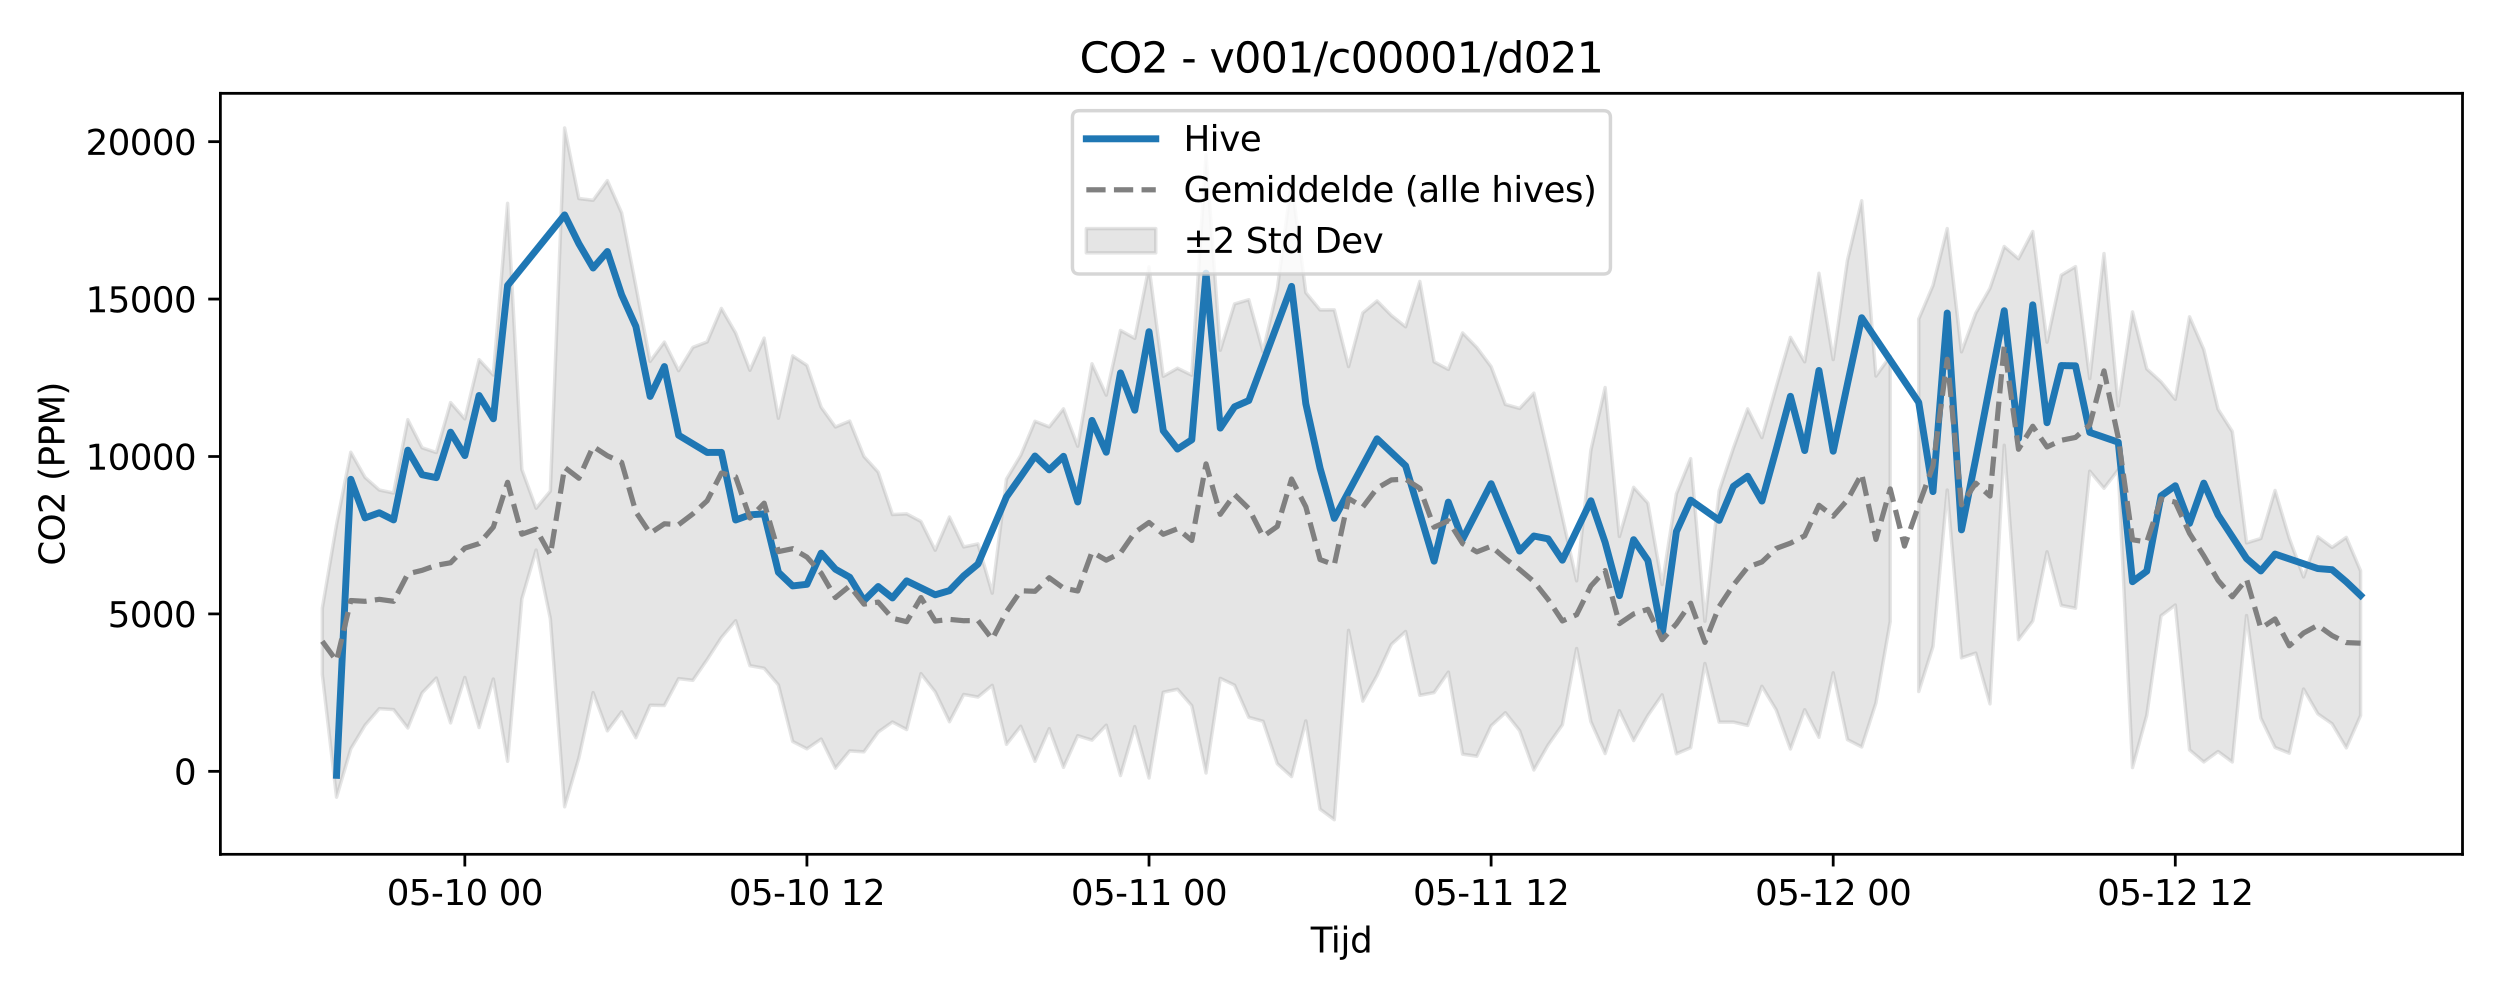 <?xml version="1.0" encoding="utf-8" standalone="no"?>
<!DOCTYPE svg PUBLIC "-//W3C//DTD SVG 1.1//EN"
  "http://www.w3.org/Graphics/SVG/1.1/DTD/svg11.dtd">
<svg xmlns:xlink="http://www.w3.org/1999/xlink" width="720pt" height="288pt" viewBox="0 0 720 288" xmlns="http://www.w3.org/2000/svg" version="1.1">
 <defs>
  <style type="text/css">*{stroke-linejoin: round; stroke-linecap: butt}</style>
 </defs>
 <g id="figure_1">
  <g id="patch_1">
   <path d="M 0 288 
L 720 288 
L 720 0 
L 0 0 
z
" style="fill: #ffffff"/>
  </g>
  <g id="axes_1">
   <g id="patch_2">
    <path d="M 63.47 246.04 
L 709.2 246.04 
L 709.2 26.88 
L 63.47 26.88 
z
" style="fill: #ffffff"/>
   </g>
   <g id="FillBetweenPolyCollection_1">
    <path d="M 92.821 175.195 
L 92.821 194.185 
L 96.926 229.594 
L 101.032 215.667 
L 105.137 208.863 
L 109.242 204.098 
L 113.347 204.361 
L 117.452 209.658 
L 121.557 199.555 
L 125.662 195.281 
L 129.767 208.207 
L 133.872 195.099 
L 137.977 209.536 
L 142.082 195.567 
L 146.187 219.257 
L 150.293 172.484 
L 154.398 158.407 
L 158.503 178.207 
L 162.608 232.361 
L 166.713 218.286 
L 170.818 199.471 
L 174.923 210.487 
L 179.028 205.017 
L 183.133 212.468 
L 187.238 203.106 
L 191.343 203.185 
L 195.449 195.447 
L 199.554 195.937 
L 203.659 189.976 
L 207.764 183.624 
L 211.869 178.768 
L 215.974 191.721 
L 220.079 192.463 
L 224.184 197.277 
L 228.289 213.544 
L 232.394 215.665 
L 236.499 212.857 
L 240.604 221.236 
L 244.71 216.265 
L 248.815 216.53 
L 252.92 210.839 
L 257.025 207.939 
L 261.13 210.115 
L 265.235 194.015 
L 269.34 199.264 
L 273.445 207.871 
L 277.55 200.01 
L 281.655 200.751 
L 285.76 197.375 
L 289.865 214.364 
L 293.971 209.163 
L 298.076 219.271 
L 302.181 209.851 
L 306.286 221.003 
L 310.391 211.886 
L 314.496 213.163 
L 318.601 208.86 
L 322.706 223.368 
L 326.811 209.249 
L 330.916 224.066 
L 335.021 199.365 
L 339.127 198.513 
L 343.232 203.251 
L 347.337 222.628 
L 351.442 195.365 
L 355.547 197.336 
L 359.652 206.604 
L 363.757 207.734 
L 367.862 219.959 
L 371.967 223.66 
L 376.072 207.626 
L 380.177 233.04 
L 384.282 236.078 
L 388.388 181.529 
L 392.493 201.931 
L 396.598 194.546 
L 400.703 185.602 
L 404.808 181.871 
L 408.913 200.253 
L 413.018 199.464 
L 417.123 193.571 
L 421.228 217.199 
L 425.333 217.785 
L 429.438 209.058 
L 433.543 205.268 
L 437.649 210.417 
L 441.754 221.758 
L 445.859 214.565 
L 449.964 208.74 
L 454.069 186.77 
L 458.174 207.835 
L 462.279 217.032 
L 466.384 204.704 
L 470.489 213.286 
L 474.594 206.048 
L 478.699 200.111 
L 482.805 217.102 
L 486.91 215.344 
L 491.015 191.087 
L 495.12 207.981 
L 499.225 207.966 
L 503.33 208.932 
L 507.435 197.657 
L 511.54 204.45 
L 515.645 215.707 
L 519.75 204.399 
L 523.855 212.35 
L 527.96 193.781 
L 532.066 213.014 
L 536.171 215.13 
L 540.276 202.403 
L 544.381 179.003 
L 544.381 102.608 
L 544.381 102.608 
L 540.276 108.29 
L 536.171 57.804 
L 532.066 74.961 
L 527.96 103.557 
L 523.855 78.692 
L 519.75 104.208 
L 515.645 97.157 
L 511.54 111.44 
L 507.435 126.029 
L 503.33 117.745 
L 499.225 129.04 
L 495.12 141.365 
L 491.015 178.916 
L 486.91 132.087 
L 482.805 142.21 
L 478.699 168.355 
L 474.594 144.908 
L 470.489 140.35 
L 466.384 154.51 
L 462.279 111.602 
L 458.174 129.672 
L 454.069 167.285 
L 449.964 148.924 
L 445.859 130.757 
L 441.754 113.226 
L 437.649 117.627 
L 433.543 116.474 
L 429.438 105.579 
L 425.333 100.092 
L 421.228 95.886 
L 417.123 106.397 
L 413.018 104.204 
L 408.913 81.051 
L 404.808 94.117 
L 400.703 90.829 
L 396.598 86.662 
L 392.493 90.097 
L 388.388 105.575 
L 384.282 89.247 
L 380.177 89.256 
L 376.072 84.273 
L 371.967 52.251 
L 367.862 83.271 
L 363.757 101.291 
L 359.652 86.315 
L 355.547 87.526 
L 351.442 100.869 
L 347.337 44.58 
L 343.232 108.055 
L 339.127 106.045 
L 335.021 108.369 
L 330.916 76.865 
L 326.811 97.435 
L 322.706 95.154 
L 318.601 113.8 
L 314.496 104.77 
L 310.391 128.516 
L 306.286 117.745 
L 302.181 122.935 
L 298.076 121.315 
L 293.971 131.121 
L 289.865 137.963 
L 285.76 170.825 
L 281.655 156.651 
L 277.55 157.519 
L 273.445 148.9 
L 269.34 158.468 
L 265.235 150.176 
L 261.13 147.989 
L 257.025 148.187 
L 252.92 135.977 
L 248.815 131.451 
L 244.71 121.26 
L 240.604 122.972 
L 236.499 117.28 
L 232.394 105.219 
L 228.289 102.502 
L 224.184 120.451 
L 220.079 97.367 
L 215.974 106.644 
L 211.869 95.911 
L 207.764 88.826 
L 203.659 98.461 
L 199.554 100.03 
L 195.449 106.748 
L 191.343 98.516 
L 187.238 104.077 
L 183.133 82.426 
L 179.028 61.318 
L 174.923 52.015 
L 170.818 57.677 
L 166.713 57.184 
L 162.608 36.842 
L 158.503 141.445 
L 154.398 146.374 
L 150.293 135.195 
L 146.187 58.552 
L 142.082 108.024 
L 137.977 103.575 
L 133.872 120.632 
L 129.767 115.945 
L 125.662 130.325 
L 121.557 128.958 
L 117.452 120.861 
L 113.347 141.991 
L 109.242 141.118 
L 105.137 137.495 
L 101.032 130.24 
L 96.926 151.084 
L 92.821 175.195 
z
" clip-path="url(#p64953ba062)" style="fill: #808080; fill-opacity: 0.2; stroke: #808080; stroke-opacity: 0.2"/>
    <path d="M 552.591 91.883 
L 552.591 199.17 
L 556.696 186.19 
L 560.801 141.128 
L 564.906 189.466 
L 569.011 188.092 
L 573.116 202.714 
L 577.221 128.236 
L 581.327 184.241 
L 585.432 178.859 
L 589.537 158.918 
L 593.642 174.359 
L 597.747 175.163 
L 601.852 135.7 
L 605.957 140.617 
L 610.062 135.306 
L 614.167 221.06 
L 618.272 205.974 
L 622.377 177.373 
L 626.483 174.248 
L 630.588 215.972 
L 634.693 219.449 
L 638.798 216.434 
L 642.903 219.458 
L 647.008 177.274 
L 651.113 206.784 
L 655.218 215.268 
L 659.323 216.918 
L 663.428 198.437 
L 667.533 205.583 
L 671.638 208.447 
L 675.744 215.383 
L 679.849 206.067 
L 679.849 164.404 
L 679.849 164.404 
L 675.744 154.756 
L 671.638 157.642 
L 667.533 154.59 
L 663.428 166.172 
L 659.323 155.062 
L 655.218 141.248 
L 651.113 155.093 
L 647.008 156.343 
L 642.903 124.278 
L 638.798 117.84 
L 634.693 100.673 
L 630.588 91.236 
L 626.483 114.99 
L 622.377 109.968 
L 618.272 106.241 
L 614.167 89.832 
L 610.062 116.894 
L 605.957 73.014 
L 601.852 109.034 
L 597.747 76.786 
L 593.642 79.249 
L 589.537 98.541 
L 585.432 66.668 
L 581.327 74.526 
L 577.221 70.989 
L 573.116 83.025 
L 569.011 90.221 
L 564.906 101.326 
L 560.801 65.823 
L 556.696 82.231 
L 552.591 91.883 
z
" clip-path="url(#p64953ba062)" style="fill: #808080; fill-opacity: 0.2; stroke: #808080; stroke-opacity: 0.2"/>
   </g>
   <g id="matplotlib.axis_1">
    <g id="xtick_1">
     <g id="line2d_1">
      <defs>
       <path id="m11bc9d1e61" d="M 0 0 
L 0 3.5 
" style="stroke: #000000; stroke-width: 0.8"/>
      </defs>
      <g>
       <use xlink:href="#m11bc9d1e61" x="133.872" y="246.04" style="stroke: #000000; stroke-width: 0.8"/>
      </g>
     </g>
     <g id="text_1">
      <!-- 05-10 00 -->
      <g transform="translate(111.392 260.638) scale(0.1 -0.1)">
       <defs>
        <path id="DejaVuSans-30" d="M 2034 4250 
Q 1547 4250 1301 3770 
Q 1056 3291 1056 2328 
Q 1056 1369 1301 889 
Q 1547 409 2034 409 
Q 2525 409 2770 889 
Q 3016 1369 3016 2328 
Q 3016 3291 2770 3770 
Q 2525 4250 2034 4250 
z
M 2034 4750 
Q 2819 4750 3233 4129 
Q 3647 3509 3647 2328 
Q 3647 1150 3233 529 
Q 2819 -91 2034 -91 
Q 1250 -91 836 529 
Q 422 1150 422 2328 
Q 422 3509 836 4129 
Q 1250 4750 2034 4750 
z
" transform="scale(0.016)"/>
        <path id="DejaVuSans-35" d="M 691 4666 
L 3169 4666 
L 3169 4134 
L 1269 4134 
L 1269 2991 
Q 1406 3038 1543 3061 
Q 1681 3084 1819 3084 
Q 2600 3084 3056 2656 
Q 3513 2228 3513 1497 
Q 3513 744 3044 326 
Q 2575 -91 1722 -91 
Q 1428 -91 1123 -41 
Q 819 9 494 109 
L 494 744 
Q 775 591 1075 516 
Q 1375 441 1709 441 
Q 2250 441 2565 725 
Q 2881 1009 2881 1497 
Q 2881 1984 2565 2268 
Q 2250 2553 1709 2553 
Q 1456 2553 1204 2497 
Q 953 2441 691 2322 
L 691 4666 
z
" transform="scale(0.016)"/>
        <path id="DejaVuSans-2d" d="M 313 2009 
L 1997 2009 
L 1997 1497 
L 313 1497 
L 313 2009 
z
" transform="scale(0.016)"/>
        <path id="DejaVuSans-31" d="M 794 531 
L 1825 531 
L 1825 4091 
L 703 3866 
L 703 4441 
L 1819 4666 
L 2450 4666 
L 2450 531 
L 3481 531 
L 3481 0 
L 794 0 
L 794 531 
z
" transform="scale(0.016)"/>
        <path id="DejaVuSans-20" transform="scale(0.016)"/>
       </defs>
       <use xlink:href="#DejaVuSans-30"/>
       <use xlink:href="#DejaVuSans-35" transform="translate(63.623 0)"/>
       <use xlink:href="#DejaVuSans-2d" transform="translate(127.246 0)"/>
       <use xlink:href="#DejaVuSans-31" transform="translate(163.33 0)"/>
       <use xlink:href="#DejaVuSans-30" transform="translate(226.953 0)"/>
       <use xlink:href="#DejaVuSans-20" transform="translate(290.576 0)"/>
       <use xlink:href="#DejaVuSans-30" transform="translate(322.363 0)"/>
       <use xlink:href="#DejaVuSans-30" transform="translate(385.986 0)"/>
      </g>
     </g>
    </g>
    <g id="xtick_2">
     <g id="line2d_2">
      <g>
       <use xlink:href="#m11bc9d1e61" x="232.394" y="246.04" style="stroke: #000000; stroke-width: 0.8"/>
      </g>
     </g>
     <g id="text_2">
      <!-- 05-10 12 -->
      <g transform="translate(209.914 260.638) scale(0.1 -0.1)">
       <defs>
        <path id="DejaVuSans-32" d="M 1228 531 
L 3431 531 
L 3431 0 
L 469 0 
L 469 531 
Q 828 903 1448 1529 
Q 2069 2156 2228 2338 
Q 2531 2678 2651 2914 
Q 2772 3150 2772 3378 
Q 2772 3750 2511 3984 
Q 2250 4219 1831 4219 
Q 1534 4219 1204 4116 
Q 875 4013 500 3803 
L 500 4441 
Q 881 4594 1212 4672 
Q 1544 4750 1819 4750 
Q 2544 4750 2975 4387 
Q 3406 4025 3406 3419 
Q 3406 3131 3298 2873 
Q 3191 2616 2906 2266 
Q 2828 2175 2409 1742 
Q 1991 1309 1228 531 
z
" transform="scale(0.016)"/>
       </defs>
       <use xlink:href="#DejaVuSans-30"/>
       <use xlink:href="#DejaVuSans-35" transform="translate(63.623 0)"/>
       <use xlink:href="#DejaVuSans-2d" transform="translate(127.246 0)"/>
       <use xlink:href="#DejaVuSans-31" transform="translate(163.33 0)"/>
       <use xlink:href="#DejaVuSans-30" transform="translate(226.953 0)"/>
       <use xlink:href="#DejaVuSans-20" transform="translate(290.576 0)"/>
       <use xlink:href="#DejaVuSans-31" transform="translate(322.363 0)"/>
       <use xlink:href="#DejaVuSans-32" transform="translate(385.986 0)"/>
      </g>
     </g>
    </g>
    <g id="xtick_3">
     <g id="line2d_3">
      <g>
       <use xlink:href="#m11bc9d1e61" x="330.916" y="246.04" style="stroke: #000000; stroke-width: 0.8"/>
      </g>
     </g>
     <g id="text_3">
      <!-- 05-11 00 -->
      <g transform="translate(308.436 260.638) scale(0.1 -0.1)">
       <use xlink:href="#DejaVuSans-30"/>
       <use xlink:href="#DejaVuSans-35" transform="translate(63.623 0)"/>
       <use xlink:href="#DejaVuSans-2d" transform="translate(127.246 0)"/>
       <use xlink:href="#DejaVuSans-31" transform="translate(163.33 0)"/>
       <use xlink:href="#DejaVuSans-31" transform="translate(226.953 0)"/>
       <use xlink:href="#DejaVuSans-20" transform="translate(290.576 0)"/>
       <use xlink:href="#DejaVuSans-30" transform="translate(322.363 0)"/>
       <use xlink:href="#DejaVuSans-30" transform="translate(385.986 0)"/>
      </g>
     </g>
    </g>
    <g id="xtick_4">
     <g id="line2d_4">
      <g>
       <use xlink:href="#m11bc9d1e61" x="429.438" y="246.04" style="stroke: #000000; stroke-width: 0.8"/>
      </g>
     </g>
     <g id="text_4">
      <!-- 05-11 12 -->
      <g transform="translate(406.958 260.638) scale(0.1 -0.1)">
       <use xlink:href="#DejaVuSans-30"/>
       <use xlink:href="#DejaVuSans-35" transform="translate(63.623 0)"/>
       <use xlink:href="#DejaVuSans-2d" transform="translate(127.246 0)"/>
       <use xlink:href="#DejaVuSans-31" transform="translate(163.33 0)"/>
       <use xlink:href="#DejaVuSans-31" transform="translate(226.953 0)"/>
       <use xlink:href="#DejaVuSans-20" transform="translate(290.576 0)"/>
       <use xlink:href="#DejaVuSans-31" transform="translate(322.363 0)"/>
       <use xlink:href="#DejaVuSans-32" transform="translate(385.986 0)"/>
      </g>
     </g>
    </g>
    <g id="xtick_5">
     <g id="line2d_5">
      <g>
       <use xlink:href="#m11bc9d1e61" x="527.96" y="246.04" style="stroke: #000000; stroke-width: 0.8"/>
      </g>
     </g>
     <g id="text_5">
      <!-- 05-12 00 -->
      <g transform="translate(505.48 260.638) scale(0.1 -0.1)">
       <use xlink:href="#DejaVuSans-30"/>
       <use xlink:href="#DejaVuSans-35" transform="translate(63.623 0)"/>
       <use xlink:href="#DejaVuSans-2d" transform="translate(127.246 0)"/>
       <use xlink:href="#DejaVuSans-31" transform="translate(163.33 0)"/>
       <use xlink:href="#DejaVuSans-32" transform="translate(226.953 0)"/>
       <use xlink:href="#DejaVuSans-20" transform="translate(290.576 0)"/>
       <use xlink:href="#DejaVuSans-30" transform="translate(322.363 0)"/>
       <use xlink:href="#DejaVuSans-30" transform="translate(385.986 0)"/>
      </g>
     </g>
    </g>
    <g id="xtick_6">
     <g id="line2d_6">
      <g>
       <use xlink:href="#m11bc9d1e61" x="626.483" y="246.04" style="stroke: #000000; stroke-width: 0.8"/>
      </g>
     </g>
     <g id="text_6">
      <!-- 05-12 12 -->
      <g transform="translate(604.002 260.638) scale(0.1 -0.1)">
       <use xlink:href="#DejaVuSans-30"/>
       <use xlink:href="#DejaVuSans-35" transform="translate(63.623 0)"/>
       <use xlink:href="#DejaVuSans-2d" transform="translate(127.246 0)"/>
       <use xlink:href="#DejaVuSans-31" transform="translate(163.33 0)"/>
       <use xlink:href="#DejaVuSans-32" transform="translate(226.953 0)"/>
       <use xlink:href="#DejaVuSans-20" transform="translate(290.576 0)"/>
       <use xlink:href="#DejaVuSans-31" transform="translate(322.363 0)"/>
       <use xlink:href="#DejaVuSans-32" transform="translate(385.986 0)"/>
      </g>
     </g>
    </g>
    <g id="text_7">
     <!-- Tijd -->
     <g transform="translate(377.485 274.317) scale(0.1 -0.1)">
      <defs>
       <path id="DejaVuSans-54" d="M -19 4666 
L 3928 4666 
L 3928 4134 
L 2272 4134 
L 2272 0 
L 1638 0 
L 1638 4134 
L -19 4134 
L -19 4666 
z
" transform="scale(0.016)"/>
       <path id="DejaVuSans-69" d="M 603 3500 
L 1178 3500 
L 1178 0 
L 603 0 
L 603 3500 
z
M 603 4863 
L 1178 4863 
L 1178 4134 
L 603 4134 
L 603 4863 
z
" transform="scale(0.016)"/>
       <path id="DejaVuSans-6a" d="M 603 3500 
L 1178 3500 
L 1178 -63 
Q 1178 -731 923 -1031 
Q 669 -1331 103 -1331 
L -116 -1331 
L -116 -844 
L 38 -844 
Q 366 -844 484 -692 
Q 603 -541 603 -63 
L 603 3500 
z
M 603 4863 
L 1178 4863 
L 1178 4134 
L 603 4134 
L 603 4863 
z
" transform="scale(0.016)"/>
       <path id="DejaVuSans-64" d="M 2906 2969 
L 2906 4863 
L 3481 4863 
L 3481 0 
L 2906 0 
L 2906 525 
Q 2725 213 2448 61 
Q 2172 -91 1784 -91 
Q 1150 -91 751 415 
Q 353 922 353 1747 
Q 353 2572 751 3078 
Q 1150 3584 1784 3584 
Q 2172 3584 2448 3432 
Q 2725 3281 2906 2969 
z
M 947 1747 
Q 947 1113 1208 752 
Q 1469 391 1925 391 
Q 2381 391 2643 752 
Q 2906 1113 2906 1747 
Q 2906 2381 2643 2742 
Q 2381 3103 1925 3103 
Q 1469 3103 1208 2742 
Q 947 2381 947 1747 
z
" transform="scale(0.016)"/>
      </defs>
      <use xlink:href="#DejaVuSans-54"/>
      <use xlink:href="#DejaVuSans-69" transform="translate(57.959 0)"/>
      <use xlink:href="#DejaVuSans-6a" transform="translate(85.742 0)"/>
      <use xlink:href="#DejaVuSans-64" transform="translate(113.525 0)"/>
     </g>
    </g>
   </g>
   <g id="matplotlib.axis_2">
    <g id="ytick_1">
     <g id="line2d_7">
      <defs>
       <path id="md22b9a55c4" d="M 0 0 
L -3.5 0 
" style="stroke: #000000; stroke-width: 0.8"/>
      </defs>
      <g>
       <use xlink:href="#md22b9a55c4" x="63.47" y="222.138" style="stroke: #000000; stroke-width: 0.8"/>
      </g>
     </g>
     <g id="text_8">
      <!-- 0 -->
      <g transform="translate(50.108 225.937) scale(0.1 -0.1)">
       <use xlink:href="#DejaVuSans-30"/>
      </g>
     </g>
    </g>
    <g id="ytick_2">
     <g id="line2d_8">
      <g>
       <use xlink:href="#md22b9a55c4" x="63.47" y="176.804" style="stroke: #000000; stroke-width: 0.8"/>
      </g>
     </g>
     <g id="text_9">
      <!-- 5000 -->
      <g transform="translate(31.02 180.604) scale(0.1 -0.1)">
       <use xlink:href="#DejaVuSans-35"/>
       <use xlink:href="#DejaVuSans-30" transform="translate(63.623 0)"/>
       <use xlink:href="#DejaVuSans-30" transform="translate(127.246 0)"/>
       <use xlink:href="#DejaVuSans-30" transform="translate(190.869 0)"/>
      </g>
     </g>
    </g>
    <g id="ytick_3">
     <g id="line2d_9">
      <g>
       <use xlink:href="#md22b9a55c4" x="63.47" y="131.471" style="stroke: #000000; stroke-width: 0.8"/>
      </g>
     </g>
     <g id="text_10">
      <!-- 10000 -->
      <g transform="translate(24.657 135.27) scale(0.1 -0.1)">
       <use xlink:href="#DejaVuSans-31"/>
       <use xlink:href="#DejaVuSans-30" transform="translate(63.623 0)"/>
       <use xlink:href="#DejaVuSans-30" transform="translate(127.246 0)"/>
       <use xlink:href="#DejaVuSans-30" transform="translate(190.869 0)"/>
       <use xlink:href="#DejaVuSans-30" transform="translate(254.492 0)"/>
      </g>
     </g>
    </g>
    <g id="ytick_4">
     <g id="line2d_10">
      <g>
       <use xlink:href="#md22b9a55c4" x="63.47" y="86.138" style="stroke: #000000; stroke-width: 0.8"/>
      </g>
     </g>
     <g id="text_11">
      <!-- 15000 -->
      <g transform="translate(24.657 89.937) scale(0.1 -0.1)">
       <use xlink:href="#DejaVuSans-31"/>
       <use xlink:href="#DejaVuSans-35" transform="translate(63.623 0)"/>
       <use xlink:href="#DejaVuSans-30" transform="translate(127.246 0)"/>
       <use xlink:href="#DejaVuSans-30" transform="translate(190.869 0)"/>
       <use xlink:href="#DejaVuSans-30" transform="translate(254.492 0)"/>
      </g>
     </g>
    </g>
    <g id="ytick_5">
     <g id="line2d_11">
      <g>
       <use xlink:href="#md22b9a55c4" x="63.47" y="40.805" style="stroke: #000000; stroke-width: 0.8"/>
      </g>
     </g>
     <g id="text_12">
      <!-- 20000 -->
      <g transform="translate(24.657 44.604) scale(0.1 -0.1)">
       <use xlink:href="#DejaVuSans-32"/>
       <use xlink:href="#DejaVuSans-30" transform="translate(63.623 0)"/>
       <use xlink:href="#DejaVuSans-30" transform="translate(127.246 0)"/>
       <use xlink:href="#DejaVuSans-30" transform="translate(190.869 0)"/>
       <use xlink:href="#DejaVuSans-30" transform="translate(254.492 0)"/>
      </g>
     </g>
    </g>
    <g id="text_13">
     <!-- CO2 (PPM) -->
     <g transform="translate(18.578 162.903) rotate(-90) scale(0.1 -0.1)">
      <defs>
       <path id="DejaVuSans-43" d="M 4122 4306 
L 4122 3641 
Q 3803 3938 3442 4084 
Q 3081 4231 2675 4231 
Q 1875 4231 1450 3742 
Q 1025 3253 1025 2328 
Q 1025 1406 1450 917 
Q 1875 428 2675 428 
Q 3081 428 3442 575 
Q 3803 722 4122 1019 
L 4122 359 
Q 3791 134 3420 21 
Q 3050 -91 2638 -91 
Q 1578 -91 968 557 
Q 359 1206 359 2328 
Q 359 3453 968 4101 
Q 1578 4750 2638 4750 
Q 3056 4750 3426 4639 
Q 3797 4528 4122 4306 
z
" transform="scale(0.016)"/>
       <path id="DejaVuSans-4f" d="M 2522 4238 
Q 1834 4238 1429 3725 
Q 1025 3213 1025 2328 
Q 1025 1447 1429 934 
Q 1834 422 2522 422 
Q 3209 422 3611 934 
Q 4013 1447 4013 2328 
Q 4013 3213 3611 3725 
Q 3209 4238 2522 4238 
z
M 2522 4750 
Q 3503 4750 4090 4092 
Q 4678 3434 4678 2328 
Q 4678 1225 4090 567 
Q 3503 -91 2522 -91 
Q 1538 -91 948 565 
Q 359 1222 359 2328 
Q 359 3434 948 4092 
Q 1538 4750 2522 4750 
z
" transform="scale(0.016)"/>
       <path id="DejaVuSans-28" d="M 1984 4856 
Q 1566 4138 1362 3434 
Q 1159 2731 1159 2009 
Q 1159 1288 1364 580 
Q 1569 -128 1984 -844 
L 1484 -844 
Q 1016 -109 783 600 
Q 550 1309 550 2009 
Q 550 2706 781 3412 
Q 1013 4119 1484 4856 
L 1984 4856 
z
" transform="scale(0.016)"/>
       <path id="DejaVuSans-50" d="M 1259 4147 
L 1259 2394 
L 2053 2394 
Q 2494 2394 2734 2622 
Q 2975 2850 2975 3272 
Q 2975 3691 2734 3919 
Q 2494 4147 2053 4147 
L 1259 4147 
z
M 628 4666 
L 2053 4666 
Q 2838 4666 3239 4311 
Q 3641 3956 3641 3272 
Q 3641 2581 3239 2228 
Q 2838 1875 2053 1875 
L 1259 1875 
L 1259 0 
L 628 0 
L 628 4666 
z
" transform="scale(0.016)"/>
       <path id="DejaVuSans-4d" d="M 628 4666 
L 1569 4666 
L 2759 1491 
L 3956 4666 
L 4897 4666 
L 4897 0 
L 4281 0 
L 4281 4097 
L 3078 897 
L 2444 897 
L 1241 4097 
L 1241 0 
L 628 0 
L 628 4666 
z
" transform="scale(0.016)"/>
       <path id="DejaVuSans-29" d="M 513 4856 
L 1013 4856 
Q 1481 4119 1714 3412 
Q 1947 2706 1947 2009 
Q 1947 1309 1714 600 
Q 1481 -109 1013 -844 
L 513 -844 
Q 928 -128 1133 580 
Q 1338 1288 1338 2009 
Q 1338 2731 1133 3434 
Q 928 4138 513 4856 
z
" transform="scale(0.016)"/>
      </defs>
      <use xlink:href="#DejaVuSans-43"/>
      <use xlink:href="#DejaVuSans-4f" transform="translate(69.824 0)"/>
      <use xlink:href="#DejaVuSans-32" transform="translate(148.535 0)"/>
      <use xlink:href="#DejaVuSans-20" transform="translate(212.158 0)"/>
      <use xlink:href="#DejaVuSans-28" transform="translate(243.945 0)"/>
      <use xlink:href="#DejaVuSans-50" transform="translate(282.959 0)"/>
      <use xlink:href="#DejaVuSans-50" transform="translate(343.262 0)"/>
      <use xlink:href="#DejaVuSans-4d" transform="translate(403.564 0)"/>
      <use xlink:href="#DejaVuSans-29" transform="translate(489.844 0)"/>
     </g>
    </g>
   </g>
   <g id="line2d_12">
    <path d="M 96.926 223.289 
L 101.032 138.044 
L 105.137 149.145 
L 109.242 147.679 
L 113.347 149.731 
L 117.452 129.655 
L 121.557 136.724 
L 125.662 137.561 
L 129.767 124.475 
L 133.872 131.202 
L 137.977 113.909 
L 142.082 120.6 
L 146.187 82.212 
L 162.608 61.903 
L 166.713 70.181 
L 170.818 77.18 
L 174.923 72.447 
L 179.028 84.896 
L 183.133 94.021 
L 187.238 114.163 
L 191.343 105.577 
L 195.449 125.351 
L 203.659 130.302 
L 207.764 130.283 
L 211.869 149.754 
L 215.974 148.276 
L 220.079 147.982 
L 224.184 164.821 
L 228.289 168.744 
L 232.394 168.282 
L 236.499 159.315 
L 240.604 163.93 
L 244.71 166.246 
L 248.815 172.978 
L 252.92 168.925 
L 257.025 172.203 
L 261.13 167.293 
L 269.34 171.301 
L 273.445 170.104 
L 277.55 165.847 
L 281.655 162.452 
L 289.865 143.098 
L 293.971 137.265 
L 298.076 131.335 
L 302.181 135.306 
L 306.286 131.423 
L 310.391 144.563 
L 314.496 121.087 
L 318.601 130.241 
L 322.706 107.405 
L 326.811 118.137 
L 330.916 95.537 
L 335.021 124.049 
L 339.127 129.328 
L 343.232 126.645 
L 347.337 78.685 
L 351.442 123.284 
L 355.547 117.159 
L 359.652 115.351 
L 371.967 82.484 
L 376.072 116.257 
L 380.177 134.83 
L 384.282 149.287 
L 396.598 126.38 
L 404.808 134.15 
L 413.018 161.609 
L 417.123 144.618 
L 421.228 155.303 
L 429.438 139.318 
L 433.543 149.097 
L 437.649 158.707 
L 441.754 154.373 
L 445.859 155.189 
L 449.964 161.331 
L 458.174 144.228 
L 462.279 156.228 
L 466.384 171.537 
L 470.489 155.434 
L 474.594 161.409 
L 478.699 182.797 
L 482.805 153.086 
L 486.91 144.047 
L 495.12 149.849 
L 499.225 140.069 
L 503.33 137.165 
L 507.435 144.3 
L 511.54 129.455 
L 515.645 114.145 
L 519.75 129.755 
L 523.855 106.704 
L 527.96 129.948 
L 532.066 110.573 
L 536.171 91.514 
L 552.591 115.895 
L 556.696 141.58 
L 560.801 90.164 
L 564.906 152.596 
L 569.011 132.128 
L 577.221 89.493 
L 581.327 126.276 
L 585.432 87.797 
L 589.537 121.738 
L 593.642 105.278 
L 597.747 105.359 
L 601.852 124.526 
L 610.062 127.355 
L 614.167 167.529 
L 618.272 164.483 
L 622.377 142.804 
L 626.483 139.899 
L 630.588 150.72 
L 634.693 139.148 
L 638.798 148.308 
L 647.008 160.856 
L 651.113 164.431 
L 655.218 159.575 
L 667.533 163.748 
L 671.638 164.075 
L 675.744 167.572 
L 679.849 171.482 
" clip-path="url(#p64953ba062)" style="fill: none; stroke: #1f77b4; stroke-width: 2; stroke-linecap: square"/>
   </g>
   <g id="line2d_13">
    <path d="M 92.821 184.69 
L 96.926 190.339 
L 101.032 172.953 
L 105.137 173.179 
L 109.242 172.608 
L 113.347 173.176 
L 117.452 165.26 
L 121.557 164.257 
L 125.662 162.803 
L 129.767 162.076 
L 133.872 157.865 
L 137.977 156.556 
L 142.082 151.796 
L 146.187 138.904 
L 150.293 153.84 
L 154.398 152.391 
L 158.503 159.826 
L 162.608 134.601 
L 166.713 137.735 
L 170.818 128.574 
L 174.923 131.251 
L 179.028 133.168 
L 183.133 147.447 
L 187.238 153.591 
L 191.343 150.85 
L 195.449 151.097 
L 199.554 147.984 
L 203.659 144.219 
L 207.764 136.225 
L 211.869 137.34 
L 215.974 149.183 
L 220.079 144.915 
L 224.184 158.864 
L 228.289 158.023 
L 232.394 160.442 
L 236.499 165.069 
L 240.604 172.104 
L 244.71 168.763 
L 248.815 173.99 
L 252.92 173.408 
L 257.025 178.063 
L 261.13 179.052 
L 265.235 172.095 
L 269.34 178.866 
L 273.445 178.386 
L 277.55 178.765 
L 281.655 178.701 
L 285.76 184.1 
L 289.865 176.164 
L 293.971 170.142 
L 298.076 170.293 
L 302.181 166.393 
L 306.286 169.374 
L 310.391 170.201 
L 314.496 158.967 
L 318.601 161.33 
L 322.706 159.261 
L 326.811 153.342 
L 330.916 150.466 
L 335.021 153.867 
L 339.127 152.279 
L 343.232 155.653 
L 347.337 133.604 
L 351.442 148.117 
L 355.547 142.431 
L 359.652 146.46 
L 363.757 154.513 
L 367.862 151.615 
L 371.967 137.956 
L 376.072 145.95 
L 380.177 161.148 
L 384.282 162.663 
L 388.388 143.552 
L 392.493 146.014 
L 396.598 140.604 
L 400.703 138.215 
L 404.808 137.994 
L 408.913 140.652 
L 413.018 151.834 
L 417.123 149.984 
L 421.228 156.542 
L 425.333 158.939 
L 429.438 157.319 
L 433.543 160.871 
L 437.649 164.022 
L 441.754 167.492 
L 445.859 172.661 
L 449.964 178.832 
L 454.069 177.027 
L 458.174 168.754 
L 462.279 164.317 
L 466.384 179.607 
L 470.489 176.818 
L 474.594 175.478 
L 478.699 184.233 
L 482.805 179.656 
L 486.91 173.716 
L 491.015 185.002 
L 495.12 174.673 
L 499.225 168.503 
L 503.33 163.338 
L 507.435 161.843 
L 511.54 157.945 
L 515.645 156.432 
L 519.75 154.303 
L 523.855 145.521 
L 527.96 148.669 
L 532.066 143.988 
L 536.171 136.467 
L 540.276 155.347 
L 544.381 140.805 
L 548.486 157.266 
L 552.591 145.527 
L 556.696 134.211 
L 560.801 103.476 
L 564.906 145.396 
L 569.011 139.156 
L 573.116 142.869 
L 577.221 99.612 
L 581.327 129.384 
L 585.432 122.763 
L 589.537 128.73 
L 593.642 126.804 
L 597.747 125.974 
L 601.852 122.367 
L 605.957 106.816 
L 610.062 126.1 
L 614.167 155.446 
L 618.272 156.107 
L 622.377 143.67 
L 626.483 144.619 
L 630.588 153.604 
L 634.693 160.061 
L 638.798 167.137 
L 642.903 171.868 
L 647.008 166.808 
L 651.113 180.938 
L 655.218 178.258 
L 659.323 185.99 
L 663.428 182.305 
L 667.533 180.087 
L 671.638 183.044 
L 675.744 185.069 
L 679.849 185.236 
L 679.849 185.236 
" clip-path="url(#p64953ba062)" style="fill: none; stroke-dasharray: 5.55,2.4; stroke-dashoffset: 0; stroke: #808080; stroke-width: 1.5"/>
   </g>
   <g id="patch_3">
    <path d="M 63.47 246.04 
L 63.47 26.88 
" style="fill: none; stroke: #000000; stroke-width: 0.8; stroke-linejoin: miter; stroke-linecap: square"/>
   </g>
   <g id="patch_4">
    <path d="M 709.2 246.04 
L 709.2 26.88 
" style="fill: none; stroke: #000000; stroke-width: 0.8; stroke-linejoin: miter; stroke-linecap: square"/>
   </g>
   <g id="patch_5">
    <path d="M 63.47 246.04 
L 709.2 246.04 
" style="fill: none; stroke: #000000; stroke-width: 0.8; stroke-linejoin: miter; stroke-linecap: square"/>
   </g>
   <g id="patch_6">
    <path d="M 63.47 26.88 
L 709.2 26.88 
" style="fill: none; stroke: #000000; stroke-width: 0.8; stroke-linejoin: miter; stroke-linecap: square"/>
   </g>
   <g id="text_14">
    <!-- CO2 - v001/c00001/d021 -->
    <g transform="translate(310.932 20.88) scale(0.12 -0.12)">
     <defs>
      <path id="DejaVuSans-76" d="M 191 3500 
L 800 3500 
L 1894 563 
L 2988 3500 
L 3597 3500 
L 2284 0 
L 1503 0 
L 191 3500 
z
" transform="scale(0.016)"/>
      <path id="DejaVuSans-2f" d="M 1625 4666 
L 2156 4666 
L 531 -594 
L 0 -594 
L 1625 4666 
z
" transform="scale(0.016)"/>
      <path id="DejaVuSans-63" d="M 3122 3366 
L 3122 2828 
Q 2878 2963 2633 3030 
Q 2388 3097 2138 3097 
Q 1578 3097 1268 2742 
Q 959 2388 959 1747 
Q 959 1106 1268 751 
Q 1578 397 2138 397 
Q 2388 397 2633 464 
Q 2878 531 3122 666 
L 3122 134 
Q 2881 22 2623 -34 
Q 2366 -91 2075 -91 
Q 1284 -91 818 406 
Q 353 903 353 1747 
Q 353 2603 823 3093 
Q 1294 3584 2113 3584 
Q 2378 3584 2631 3529 
Q 2884 3475 3122 3366 
z
" transform="scale(0.016)"/>
     </defs>
     <use xlink:href="#DejaVuSans-43"/>
     <use xlink:href="#DejaVuSans-4f" transform="translate(69.824 0)"/>
     <use xlink:href="#DejaVuSans-32" transform="translate(148.535 0)"/>
     <use xlink:href="#DejaVuSans-20" transform="translate(212.158 0)"/>
     <use xlink:href="#DejaVuSans-2d" transform="translate(243.945 0)"/>
     <use xlink:href="#DejaVuSans-20" transform="translate(280.029 0)"/>
     <use xlink:href="#DejaVuSans-76" transform="translate(311.816 0)"/>
     <use xlink:href="#DejaVuSans-30" transform="translate(370.996 0)"/>
     <use xlink:href="#DejaVuSans-30" transform="translate(434.619 0)"/>
     <use xlink:href="#DejaVuSans-31" transform="translate(498.242 0)"/>
     <use xlink:href="#DejaVuSans-2f" transform="translate(561.865 0)"/>
     <use xlink:href="#DejaVuSans-63" transform="translate(595.557 0)"/>
     <use xlink:href="#DejaVuSans-30" transform="translate(650.537 0)"/>
     <use xlink:href="#DejaVuSans-30" transform="translate(714.16 0)"/>
     <use xlink:href="#DejaVuSans-30" transform="translate(777.783 0)"/>
     <use xlink:href="#DejaVuSans-30" transform="translate(841.406 0)"/>
     <use xlink:href="#DejaVuSans-31" transform="translate(905.029 0)"/>
     <use xlink:href="#DejaVuSans-2f" transform="translate(968.652 0)"/>
     <use xlink:href="#DejaVuSans-64" transform="translate(1002.344 0)"/>
     <use xlink:href="#DejaVuSans-30" transform="translate(1065.82 0)"/>
     <use xlink:href="#DejaVuSans-32" transform="translate(1129.443 0)"/>
     <use xlink:href="#DejaVuSans-31" transform="translate(1193.066 0)"/>
    </g>
   </g>
   <g id="legend_1">
    <g id="patch_7">
     <path d="M 310.863 78.914 
L 461.807 78.914 
Q 463.807 78.914 463.807 76.914 
L 463.807 33.88 
Q 463.807 31.88 461.807 31.88 
L 310.863 31.88 
Q 308.863 31.88 308.863 33.88 
L 308.863 76.914 
Q 308.863 78.914 310.863 78.914 
z
" style="fill: #ffffff; opacity: 0.8; stroke: #cccccc; stroke-linejoin: miter"/>
    </g>
    <g id="line2d_14">
     <path d="M 312.863 39.978 
L 322.863 39.978 
L 332.863 39.978 
" style="fill: none; stroke: #1f77b4; stroke-width: 2; stroke-linecap: square"/>
    </g>
    <g id="text_15">
     <!-- Hive -->
     <g transform="translate(340.863 43.478) scale(0.1 -0.1)">
      <defs>
       <path id="DejaVuSans-48" d="M 628 4666 
L 1259 4666 
L 1259 2753 
L 3553 2753 
L 3553 4666 
L 4184 4666 
L 4184 0 
L 3553 0 
L 3553 2222 
L 1259 2222 
L 1259 0 
L 628 0 
L 628 4666 
z
" transform="scale(0.016)"/>
       <path id="DejaVuSans-65" d="M 3597 1894 
L 3597 1613 
L 953 1613 
Q 991 1019 1311 708 
Q 1631 397 2203 397 
Q 2534 397 2845 478 
Q 3156 559 3463 722 
L 3463 178 
Q 3153 47 2828 -22 
Q 2503 -91 2169 -91 
Q 1331 -91 842 396 
Q 353 884 353 1716 
Q 353 2575 817 3079 
Q 1281 3584 2069 3584 
Q 2775 3584 3186 3129 
Q 3597 2675 3597 1894 
z
M 3022 2063 
Q 3016 2534 2758 2815 
Q 2500 3097 2075 3097 
Q 1594 3097 1305 2825 
Q 1016 2553 972 2059 
L 3022 2063 
z
" transform="scale(0.016)"/>
      </defs>
      <use xlink:href="#DejaVuSans-48"/>
      <use xlink:href="#DejaVuSans-69" transform="translate(75.195 0)"/>
      <use xlink:href="#DejaVuSans-76" transform="translate(102.979 0)"/>
      <use xlink:href="#DejaVuSans-65" transform="translate(162.158 0)"/>
     </g>
    </g>
    <g id="line2d_15">
     <path d="M 312.863 54.657 
L 322.863 54.657 
L 332.863 54.657 
" style="fill: none; stroke-dasharray: 5.55,2.4; stroke-dashoffset: 0; stroke: #808080; stroke-width: 1.5"/>
    </g>
    <g id="text_16">
     <!-- Gemiddelde (alle hives) -->
     <g transform="translate(340.863 58.157) scale(0.1 -0.1)">
      <defs>
       <path id="DejaVuSans-47" d="M 3809 666 
L 3809 1919 
L 2778 1919 
L 2778 2438 
L 4434 2438 
L 4434 434 
Q 4069 175 3628 42 
Q 3188 -91 2688 -91 
Q 1594 -91 976 548 
Q 359 1188 359 2328 
Q 359 3472 976 4111 
Q 1594 4750 2688 4750 
Q 3144 4750 3555 4637 
Q 3966 4525 4313 4306 
L 4313 3634 
Q 3963 3931 3569 4081 
Q 3175 4231 2741 4231 
Q 1884 4231 1454 3753 
Q 1025 3275 1025 2328 
Q 1025 1384 1454 906 
Q 1884 428 2741 428 
Q 3075 428 3337 486 
Q 3600 544 3809 666 
z
" transform="scale(0.016)"/>
       <path id="DejaVuSans-6d" d="M 3328 2828 
Q 3544 3216 3844 3400 
Q 4144 3584 4550 3584 
Q 5097 3584 5394 3201 
Q 5691 2819 5691 2113 
L 5691 0 
L 5113 0 
L 5113 2094 
Q 5113 2597 4934 2840 
Q 4756 3084 4391 3084 
Q 3944 3084 3684 2787 
Q 3425 2491 3425 1978 
L 3425 0 
L 2847 0 
L 2847 2094 
Q 2847 2600 2669 2842 
Q 2491 3084 2119 3084 
Q 1678 3084 1418 2786 
Q 1159 2488 1159 1978 
L 1159 0 
L 581 0 
L 581 3500 
L 1159 3500 
L 1159 2956 
Q 1356 3278 1631 3431 
Q 1906 3584 2284 3584 
Q 2666 3584 2933 3390 
Q 3200 3197 3328 2828 
z
" transform="scale(0.016)"/>
       <path id="DejaVuSans-6c" d="M 603 4863 
L 1178 4863 
L 1178 0 
L 603 0 
L 603 4863 
z
" transform="scale(0.016)"/>
       <path id="DejaVuSans-61" d="M 2194 1759 
Q 1497 1759 1228 1600 
Q 959 1441 959 1056 
Q 959 750 1161 570 
Q 1363 391 1709 391 
Q 2188 391 2477 730 
Q 2766 1069 2766 1631 
L 2766 1759 
L 2194 1759 
z
M 3341 1997 
L 3341 0 
L 2766 0 
L 2766 531 
Q 2569 213 2275 61 
Q 1981 -91 1556 -91 
Q 1019 -91 701 211 
Q 384 513 384 1019 
Q 384 1609 779 1909 
Q 1175 2209 1959 2209 
L 2766 2209 
L 2766 2266 
Q 2766 2663 2505 2880 
Q 2244 3097 1772 3097 
Q 1472 3097 1187 3025 
Q 903 2953 641 2809 
L 641 3341 
Q 956 3463 1253 3523 
Q 1550 3584 1831 3584 
Q 2591 3584 2966 3190 
Q 3341 2797 3341 1997 
z
" transform="scale(0.016)"/>
       <path id="DejaVuSans-68" d="M 3513 2113 
L 3513 0 
L 2938 0 
L 2938 2094 
Q 2938 2591 2744 2837 
Q 2550 3084 2163 3084 
Q 1697 3084 1428 2787 
Q 1159 2491 1159 1978 
L 1159 0 
L 581 0 
L 581 4863 
L 1159 4863 
L 1159 2956 
Q 1366 3272 1645 3428 
Q 1925 3584 2291 3584 
Q 2894 3584 3203 3211 
Q 3513 2838 3513 2113 
z
" transform="scale(0.016)"/>
       <path id="DejaVuSans-73" d="M 2834 3397 
L 2834 2853 
Q 2591 2978 2328 3040 
Q 2066 3103 1784 3103 
Q 1356 3103 1142 2972 
Q 928 2841 928 2578 
Q 928 2378 1081 2264 
Q 1234 2150 1697 2047 
L 1894 2003 
Q 2506 1872 2764 1633 
Q 3022 1394 3022 966 
Q 3022 478 2636 193 
Q 2250 -91 1575 -91 
Q 1294 -91 989 -36 
Q 684 19 347 128 
L 347 722 
Q 666 556 975 473 
Q 1284 391 1588 391 
Q 1994 391 2212 530 
Q 2431 669 2431 922 
Q 2431 1156 2273 1281 
Q 2116 1406 1581 1522 
L 1381 1569 
Q 847 1681 609 1914 
Q 372 2147 372 2553 
Q 372 3047 722 3315 
Q 1072 3584 1716 3584 
Q 2034 3584 2315 3537 
Q 2597 3491 2834 3397 
z
" transform="scale(0.016)"/>
      </defs>
      <use xlink:href="#DejaVuSans-47"/>
      <use xlink:href="#DejaVuSans-65" transform="translate(77.49 0)"/>
      <use xlink:href="#DejaVuSans-6d" transform="translate(139.014 0)"/>
      <use xlink:href="#DejaVuSans-69" transform="translate(236.426 0)"/>
      <use xlink:href="#DejaVuSans-64" transform="translate(264.209 0)"/>
      <use xlink:href="#DejaVuSans-64" transform="translate(327.686 0)"/>
      <use xlink:href="#DejaVuSans-65" transform="translate(391.162 0)"/>
      <use xlink:href="#DejaVuSans-6c" transform="translate(452.686 0)"/>
      <use xlink:href="#DejaVuSans-64" transform="translate(480.469 0)"/>
      <use xlink:href="#DejaVuSans-65" transform="translate(543.945 0)"/>
      <use xlink:href="#DejaVuSans-20" transform="translate(605.469 0)"/>
      <use xlink:href="#DejaVuSans-28" transform="translate(637.256 0)"/>
      <use xlink:href="#DejaVuSans-61" transform="translate(676.27 0)"/>
      <use xlink:href="#DejaVuSans-6c" transform="translate(737.549 0)"/>
      <use xlink:href="#DejaVuSans-6c" transform="translate(765.332 0)"/>
      <use xlink:href="#DejaVuSans-65" transform="translate(793.115 0)"/>
      <use xlink:href="#DejaVuSans-20" transform="translate(854.639 0)"/>
      <use xlink:href="#DejaVuSans-68" transform="translate(886.426 0)"/>
      <use xlink:href="#DejaVuSans-69" transform="translate(949.805 0)"/>
      <use xlink:href="#DejaVuSans-76" transform="translate(977.588 0)"/>
      <use xlink:href="#DejaVuSans-65" transform="translate(1036.768 0)"/>
      <use xlink:href="#DejaVuSans-73" transform="translate(1098.291 0)"/>
      <use xlink:href="#DejaVuSans-29" transform="translate(1150.391 0)"/>
     </g>
    </g>
    <g id="patch_8">
     <path d="M 312.863 72.835 
L 332.863 72.835 
L 332.863 65.835 
L 312.863 65.835 
z
" style="fill: #808080; fill-opacity: 0.2; stroke: #808080; stroke-opacity: 0.2; stroke-linejoin: miter"/>
    </g>
    <g id="text_17">
     <!-- ±2 Std Dev -->
     <g transform="translate(340.863 72.835) scale(0.1 -0.1)">
      <defs>
       <path id="DejaVuSans-b1" d="M 2944 4013 
L 2944 2803 
L 4684 2803 
L 4684 2272 
L 2944 2272 
L 2944 1063 
L 2419 1063 
L 2419 2272 
L 678 2272 
L 678 2803 
L 2419 2803 
L 2419 4013 
L 2944 4013 
z
M 678 531 
L 4684 531 
L 4684 0 
L 678 0 
L 678 531 
z
" transform="scale(0.016)"/>
       <path id="DejaVuSans-53" d="M 3425 4513 
L 3425 3897 
Q 3066 4069 2747 4153 
Q 2428 4238 2131 4238 
Q 1616 4238 1336 4038 
Q 1056 3838 1056 3469 
Q 1056 3159 1242 3001 
Q 1428 2844 1947 2747 
L 2328 2669 
Q 3034 2534 3370 2195 
Q 3706 1856 3706 1288 
Q 3706 609 3251 259 
Q 2797 -91 1919 -91 
Q 1588 -91 1214 -16 
Q 841 59 441 206 
L 441 856 
Q 825 641 1194 531 
Q 1563 422 1919 422 
Q 2459 422 2753 634 
Q 3047 847 3047 1241 
Q 3047 1584 2836 1778 
Q 2625 1972 2144 2069 
L 1759 2144 
Q 1053 2284 737 2584 
Q 422 2884 422 3419 
Q 422 4038 858 4394 
Q 1294 4750 2059 4750 
Q 2388 4750 2728 4690 
Q 3069 4631 3425 4513 
z
" transform="scale(0.016)"/>
       <path id="DejaVuSans-74" d="M 1172 4494 
L 1172 3500 
L 2356 3500 
L 2356 3053 
L 1172 3053 
L 1172 1153 
Q 1172 725 1289 603 
Q 1406 481 1766 481 
L 2356 481 
L 2356 0 
L 1766 0 
Q 1100 0 847 248 
Q 594 497 594 1153 
L 594 3053 
L 172 3053 
L 172 3500 
L 594 3500 
L 594 4494 
L 1172 4494 
z
" transform="scale(0.016)"/>
       <path id="DejaVuSans-44" d="M 1259 4147 
L 1259 519 
L 2022 519 
Q 2988 519 3436 956 
Q 3884 1394 3884 2338 
Q 3884 3275 3436 3711 
Q 2988 4147 2022 4147 
L 1259 4147 
z
M 628 4666 
L 1925 4666 
Q 3281 4666 3915 4102 
Q 4550 3538 4550 2338 
Q 4550 1131 3912 565 
Q 3275 0 1925 0 
L 628 0 
L 628 4666 
z
" transform="scale(0.016)"/>
      </defs>
      <use xlink:href="#DejaVuSans-b1"/>
      <use xlink:href="#DejaVuSans-32" transform="translate(83.789 0)"/>
      <use xlink:href="#DejaVuSans-20" transform="translate(147.412 0)"/>
      <use xlink:href="#DejaVuSans-53" transform="translate(179.199 0)"/>
      <use xlink:href="#DejaVuSans-74" transform="translate(242.676 0)"/>
      <use xlink:href="#DejaVuSans-64" transform="translate(281.885 0)"/>
      <use xlink:href="#DejaVuSans-20" transform="translate(345.361 0)"/>
      <use xlink:href="#DejaVuSans-44" transform="translate(377.148 0)"/>
      <use xlink:href="#DejaVuSans-65" transform="translate(454.15 0)"/>
      <use xlink:href="#DejaVuSans-76" transform="translate(515.674 0)"/>
     </g>
    </g>
   </g>
  </g>
 </g>
 <defs>
  <clipPath id="p64953ba062">
   <rect x="63.47" y="26.88" width="645.73" height="219.16"/>
  </clipPath>
 </defs>
</svg>
